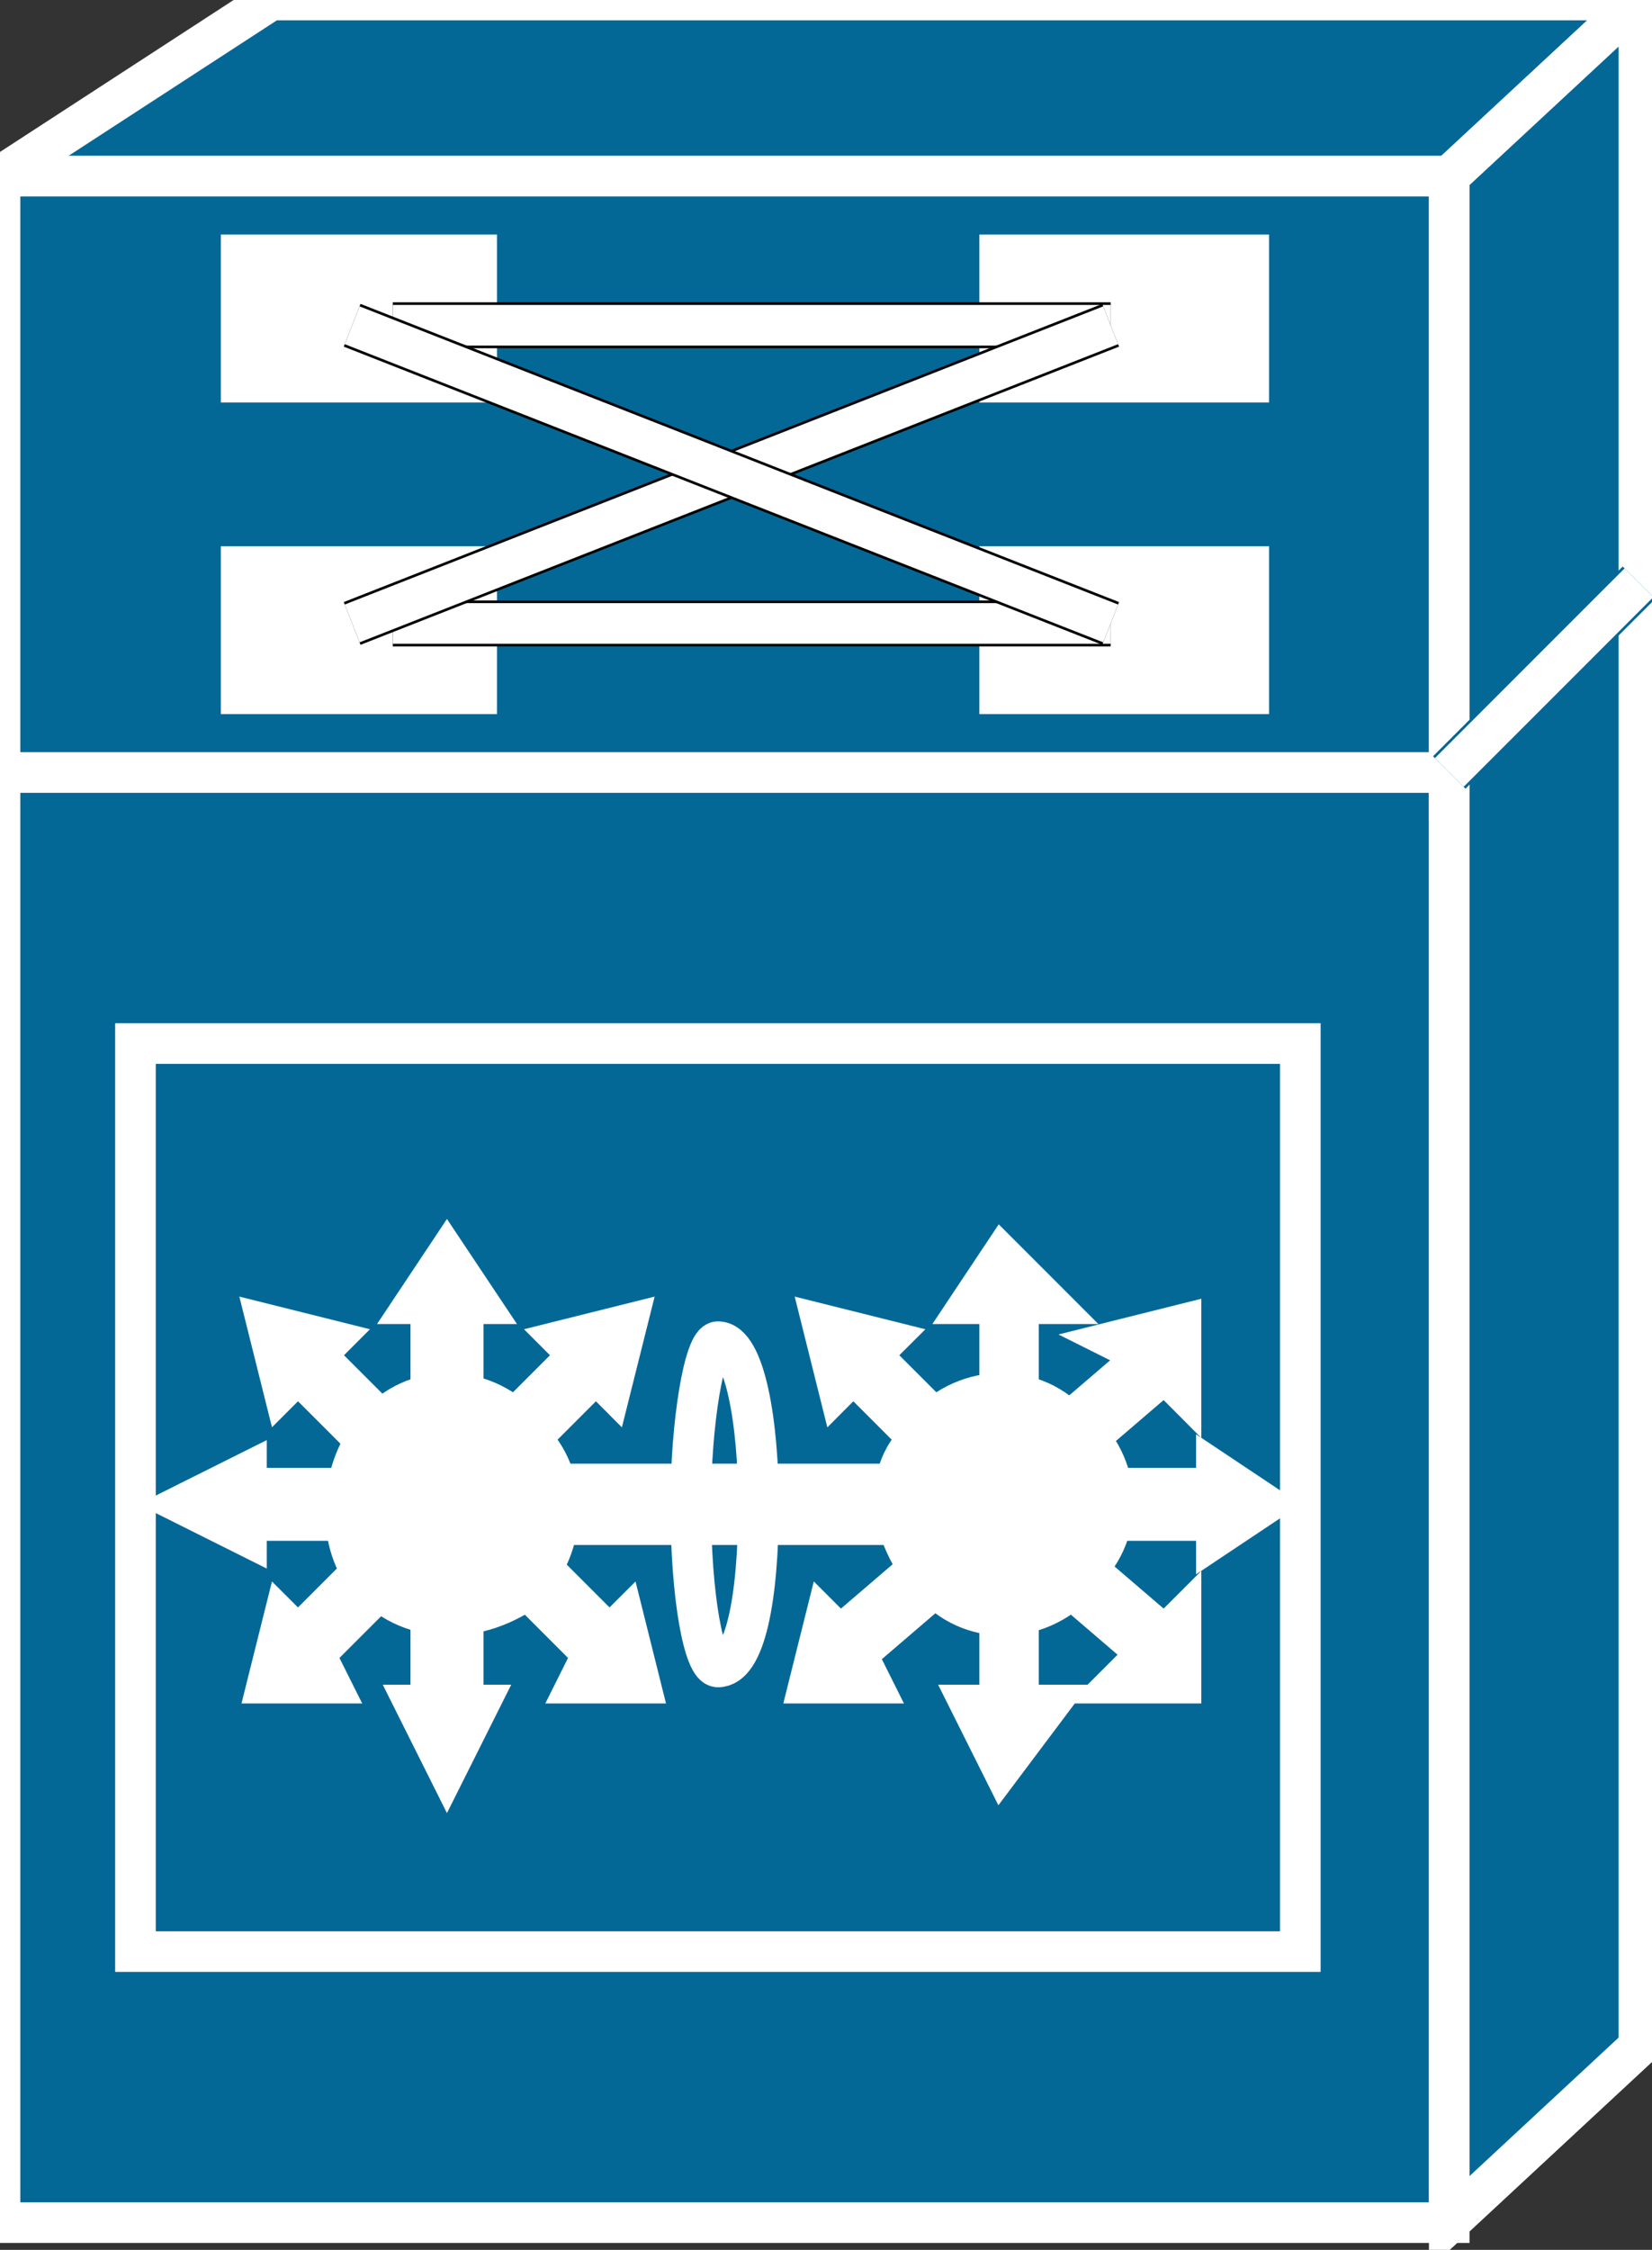 <svg xmlns="http://www.w3.org/2000/svg" xmlns:xlink="http://www.w3.org/1999/xlink" version="1.1" viewBox="0 0 108 147" >
  <rect x="0" y="0" width="108" height="147" fill="#333333" stroke="none"/>
  <title><![CDATA[VSS]]></title>
  <g transform=" scale(3) ">
    <!--converted by libvisio2svg-->
    <g>
      <!--emf-blob start-->
      <g>
        <path d="M 0,48.407 L 0,16.824 L 31.582,16.824 L 31.582,48.407 L 0,48.407 Z " fill="#046897" stroke="#FFFFFF" stroke-width="0.885" stroke-linecap="butt" stroke-linejoin="miter"/>
        <path d="M 35.715,44.57 L 35.715,12.692 L 31.582,16.824 L 31.582,48.407 L 35.715,44.57 Z " fill="#046897" stroke="#FFFFFF" stroke-width="0.885" stroke-linecap="butt" stroke-linejoin="miter"/>
        <path d="M 5.903,0 L 0,3.837 L 31.582,3.837 L 35.715,0 L 5.903,0 Z " fill="#046897" stroke="#FFFFFF" stroke-width="0.885" stroke-linecap="butt" stroke-linejoin="miter"/>
        <path d="M 0,16.824 L 0,3.837 L 31.582,3.837 L 31.582,16.824 L 0,16.824 Z " fill="#046897" stroke="#FFFFFF" stroke-width="0.885" stroke-linecap="butt" stroke-linejoin="miter"/>
        <path d="M 35.715,12.692 L 35.715,0 L 31.582,3.837 L 31.582,16.824 L 35.715,12.692 Z " fill="#046897" stroke="#FFFFFF" stroke-width="0.885" stroke-linecap="butt" stroke-linejoin="miter"/>
        <path d="M 31.582,16.824 L 35.715,12.692 Z " fill="#046897" stroke-width="1px" stroke="#046897"/>
        <path d="M 31.582,16.824 L 35.715,12.692 " stroke="#FFFFFF" stroke-width="0.885" stroke-linecap="butt" stroke-linejoin="miter" fill="none"/>
        <path d="M 10.331,8.265 L 10.331,5.608 L 5.313,5.608 L 5.313,8.265 L 10.331,8.265 Z " fill="#FFFFFF" stroke-width="1px" stroke="#FFFFFF"/>
        <path d="M 7.674,7.084 L 7.674,7.084 Z " fill="#000000" stroke-width="1px" stroke="#000000"/>
        <path d="M 7.674,7.084 L 7.674,7.084 " stroke="#FFFFFF" stroke-width="0.885" stroke-linecap="butt" stroke-linejoin="miter" fill="none"/>
        <path d="M 21.842,8.265 L 21.842,5.608 L 27.155,5.608 L 27.155,8.265 L 21.842,8.265 Z " fill="#FFFFFF" stroke-width="1px" stroke="#FFFFFF"/>
        <path d="M 24.499,7.084 L 24.499,7.084 Z " fill="#000000" stroke-width="1px" stroke="#000000"/>
        <path d="M 24.499,7.084 L 24.499,7.084 " stroke="#FFFFFF" stroke-width="0.885" stroke-linecap="butt" stroke-linejoin="miter" fill="none"/>
        <path d="M 10.331,15.053 L 10.331,12.397 L 5.313,12.397 L 5.313,15.053 L 10.331,15.053 Z " fill="#FFFFFF" stroke-width="1px" stroke="#FFFFFF"/>
        <path d="M 7.674,13.578 L 7.674,13.578 Z " fill="#000000" stroke-width="1px" stroke="#000000"/>
        <path d="M 7.674,13.578 L 7.674,13.578 " stroke="#FFFFFF" stroke-width="0.885" stroke-linecap="butt" stroke-linejoin="miter" fill="none"/>
        <path d="M 21.842,15.053 L 21.842,12.397 L 27.155,12.397 L 27.155,15.053 L 21.842,15.053 Z " fill="#FFFFFF" stroke-width="1px" stroke="#FFFFFF"/>
        <path d="M 24.499,13.578 L 24.499,13.578 Z " fill="#000000" stroke-width="1px" stroke="#000000"/>
        <path d="M 24.499,13.578 L 24.499,13.578 " stroke="#FFFFFF" stroke-width="0.885" stroke-linecap="butt" stroke-linejoin="miter" fill="none"/>
        <path d="M 8.56,7.084 L 24.203,7.084 Z " fill="#000000" stroke-width="1px" stroke="#000000"/>
        <path d="M 8.56,7.084 L 24.203,7.084 " stroke="#FFFFFF" stroke-width="0.885" stroke-linecap="butt" stroke-linejoin="miter" fill="none"/>
        <path d="M 8.56,13.578 L 24.203,13.578 Z " fill="#000000" stroke-width="1px" stroke="#000000"/>
        <path d="M 8.56,13.578 L 24.203,13.578 " stroke="#FFFFFF" stroke-width="0.885" stroke-linecap="butt" stroke-linejoin="miter" fill="none"/>
        <path d="M 7.674,13.578 L 24.203,7.084 Z " fill="#000000" stroke-width="1px" stroke="#000000"/>
        <path d="M 7.674,13.578 L 24.203,7.084 " stroke="#FFFFFF" stroke-width="0.885" stroke-linecap="butt" stroke-linejoin="miter" fill="none"/>
        <path d="M 7.674,7.084 L 24.203,13.578 Z " fill="#000000" stroke-width="1px" stroke="#000000"/>
        <path d="M 7.674,7.084 L 24.203,13.578 " stroke="#FFFFFF" stroke-width="0.885" stroke-linecap="butt" stroke-linejoin="miter" fill="none"/>
        <path d="M 10.036,30.992 L 10.036,28.336 L 10.331,28.336 L 9.74,27.45 L 9.15,28.336 L 9.445,28.336 L 9.445,30.992 L 10.036,30.992 Z " fill="#FFFFFF" stroke-width="1px" stroke="#FFFFFF"/>
        <path d="M 8.56,31.287 L 6.789,29.516 L 7.084,29.221 L 5.903,28.926 L 6.198,30.107 L 6.494,29.811 L 8.265,31.582 L 8.56,31.287 Z " fill="#FFFFFF" stroke-width="1px" stroke="#FFFFFF"/>
        <path d="M 7.969,32.468 L 5.313,32.468 L 5.313,32.173 L 4.132,32.763 L 5.313,33.353 L 5.313,33.058 L 7.969,33.058 L 7.969,32.468 Z " fill="#FFFFFF" stroke-width="1px" stroke="#FFFFFF"/>
        <path d="M 8.265,33.944 L 6.494,35.715 L 6.198,35.42 L 5.903,36.6 L 7.084,36.6 L 6.789,36.01 L 8.56,34.239 L 8.265,33.944 Z " fill="#FFFFFF" stroke-width="1px" stroke="#FFFFFF"/>
        <path d="M 9.445,34.534 L 9.445,37.191 L 9.15,37.191 L 9.74,38.371 L 10.331,37.191 L 10.036,37.191 L 10.036,34.534 L 9.445,34.534 Z " fill="#FFFFFF" stroke-width="1px" stroke="#FFFFFF"/>
        <path d="M 11.216,31.582 L 12.987,29.811 L 13.282,30.107 L 13.578,28.926 L 12.397,29.221 L 12.692,29.516 L 10.921,31.287 L 11.216,31.582 Z " fill="#FFFFFF" stroke-width="1px" stroke="#FFFFFF"/>
        <path d="M 11.511,35.124 C 12.692,34.239 12.987,32.468 12.102,31.287 C 11.216,29.811 9.445,29.516 8.265,30.402 C 7.084,31.287 6.789,33.058 7.379,34.239 C 8.265,35.715 10.036,36.01 11.511,35.124 Z Z " fill="#FFFFFF" stroke="none"/>
        <path d="M 11.216,34.239 L 12.987,36.01 L 12.692,36.6 L 13.873,36.6 L 13.578,35.42 L 13.282,35.715 L 11.511,33.944 L 11.216,34.239 Z " fill="#FFFFFF" stroke-width="1px" stroke="#FFFFFF"/>
        <path d="M 21.842,30.992 L 21.842,28.336 L 21.252,28.336 L 21.842,27.45 L 22.728,28.336 L 22.137,28.336 L 22.137,30.992 L 21.842,30.992 Z " fill="#FFFFFF" stroke-width="1px" stroke="#FFFFFF"/>
        <path d="M 23.023,31.287 L 25.089,29.516 L 24.499,29.221 L 25.679,28.926 L 25.679,30.107 L 25.384,29.811 L 23.318,31.582 L 23.023,31.287 Z " fill="#FFFFFF" stroke-width="1px" stroke="#FFFFFF"/>
        <path d="M 23.613,32.468 L 26.565,32.468 L 26.565,32.173 L 27.45,32.763 L 26.565,33.353 L 26.565,33.058 L 23.613,33.058 L 23.613,32.468 Z " fill="#FFFFFF" stroke-width="1px" stroke="#FFFFFF"/>
        <path d="M 23.318,33.944 L 25.384,35.715 L 25.679,35.42 L 25.679,36.6 L 24.499,36.6 L 25.089,36.01 L 23.023,34.239 L 23.318,33.944 Z " fill="#FFFFFF" stroke-width="1px" stroke="#FFFFFF"/>
        <path d="M 22.137,34.534 L 22.137,37.191 L 22.728,37.191 L 21.842,38.371 L 21.252,37.191 L 21.842,37.191 L 21.842,34.534 L 22.137,34.534 Z " fill="#FFFFFF" stroke-width="1px" stroke="#FFFFFF"/>
        <path d="M 20.366,31.582 L 18.595,29.811 L 18.3,30.107 L 18.005,28.926 L 19.186,29.221 L 18.89,29.516 L 20.661,31.287 L 20.366,31.582 Z " fill="#FFFFFF" stroke-width="1px" stroke="#FFFFFF"/>
        <path d="M 20.366,35.124 C 19.186,34.239 18.595,32.468 19.481,31.287 C 20.366,29.811 22.137,29.516 23.318,30.402 C 24.794,31.287 25.089,33.058 24.203,34.239 C 23.318,35.715 21.547,36.01 20.366,35.124 Z Z " fill="#FFFFFF" stroke="none"/>
        <path d="M 20.661,34.239 L 18.595,36.01 L 18.89,36.6 L 17.71,36.6 L 18.005,35.42 L 18.3,35.715 L 20.366,33.944 L 20.661,34.239 Z " fill="#FFFFFF" stroke-width="1px" stroke="#FFFFFF"/>
        <path d="M 11.216,32.763 L 20.366,32.763 " stroke="#FFFFFF" stroke-width="1.771" stroke-linecap="butt" stroke-linejoin="miter" fill="none"/>
        <path d="M 16.529,32.763 C 16.529,34.829 16.234,36.305 15.644,36.305 C 15.348,36.305 15.053,34.829 15.053,32.763 C 15.053,30.992 15.348,29.221 15.644,29.221 C 16.234,29.221 16.529,30.992 16.529,32.763 Z Z " stroke="#FFFFFF" stroke-width="0.885" stroke-linecap="butt" stroke-linejoin="miter" fill="none"/>
        <path d="M 28.336,42.504 L 2.952,42.504 L 2.952,22.728 L 28.336,22.728 L 28.336,42.504 Z " fill="none" stroke="#FFFFFF" stroke-width="0.885" stroke-linecap="butt" stroke-linejoin="miter"/>
      </g>
      <!--emf-blob end-->
    </g>
  </g>
</svg>

